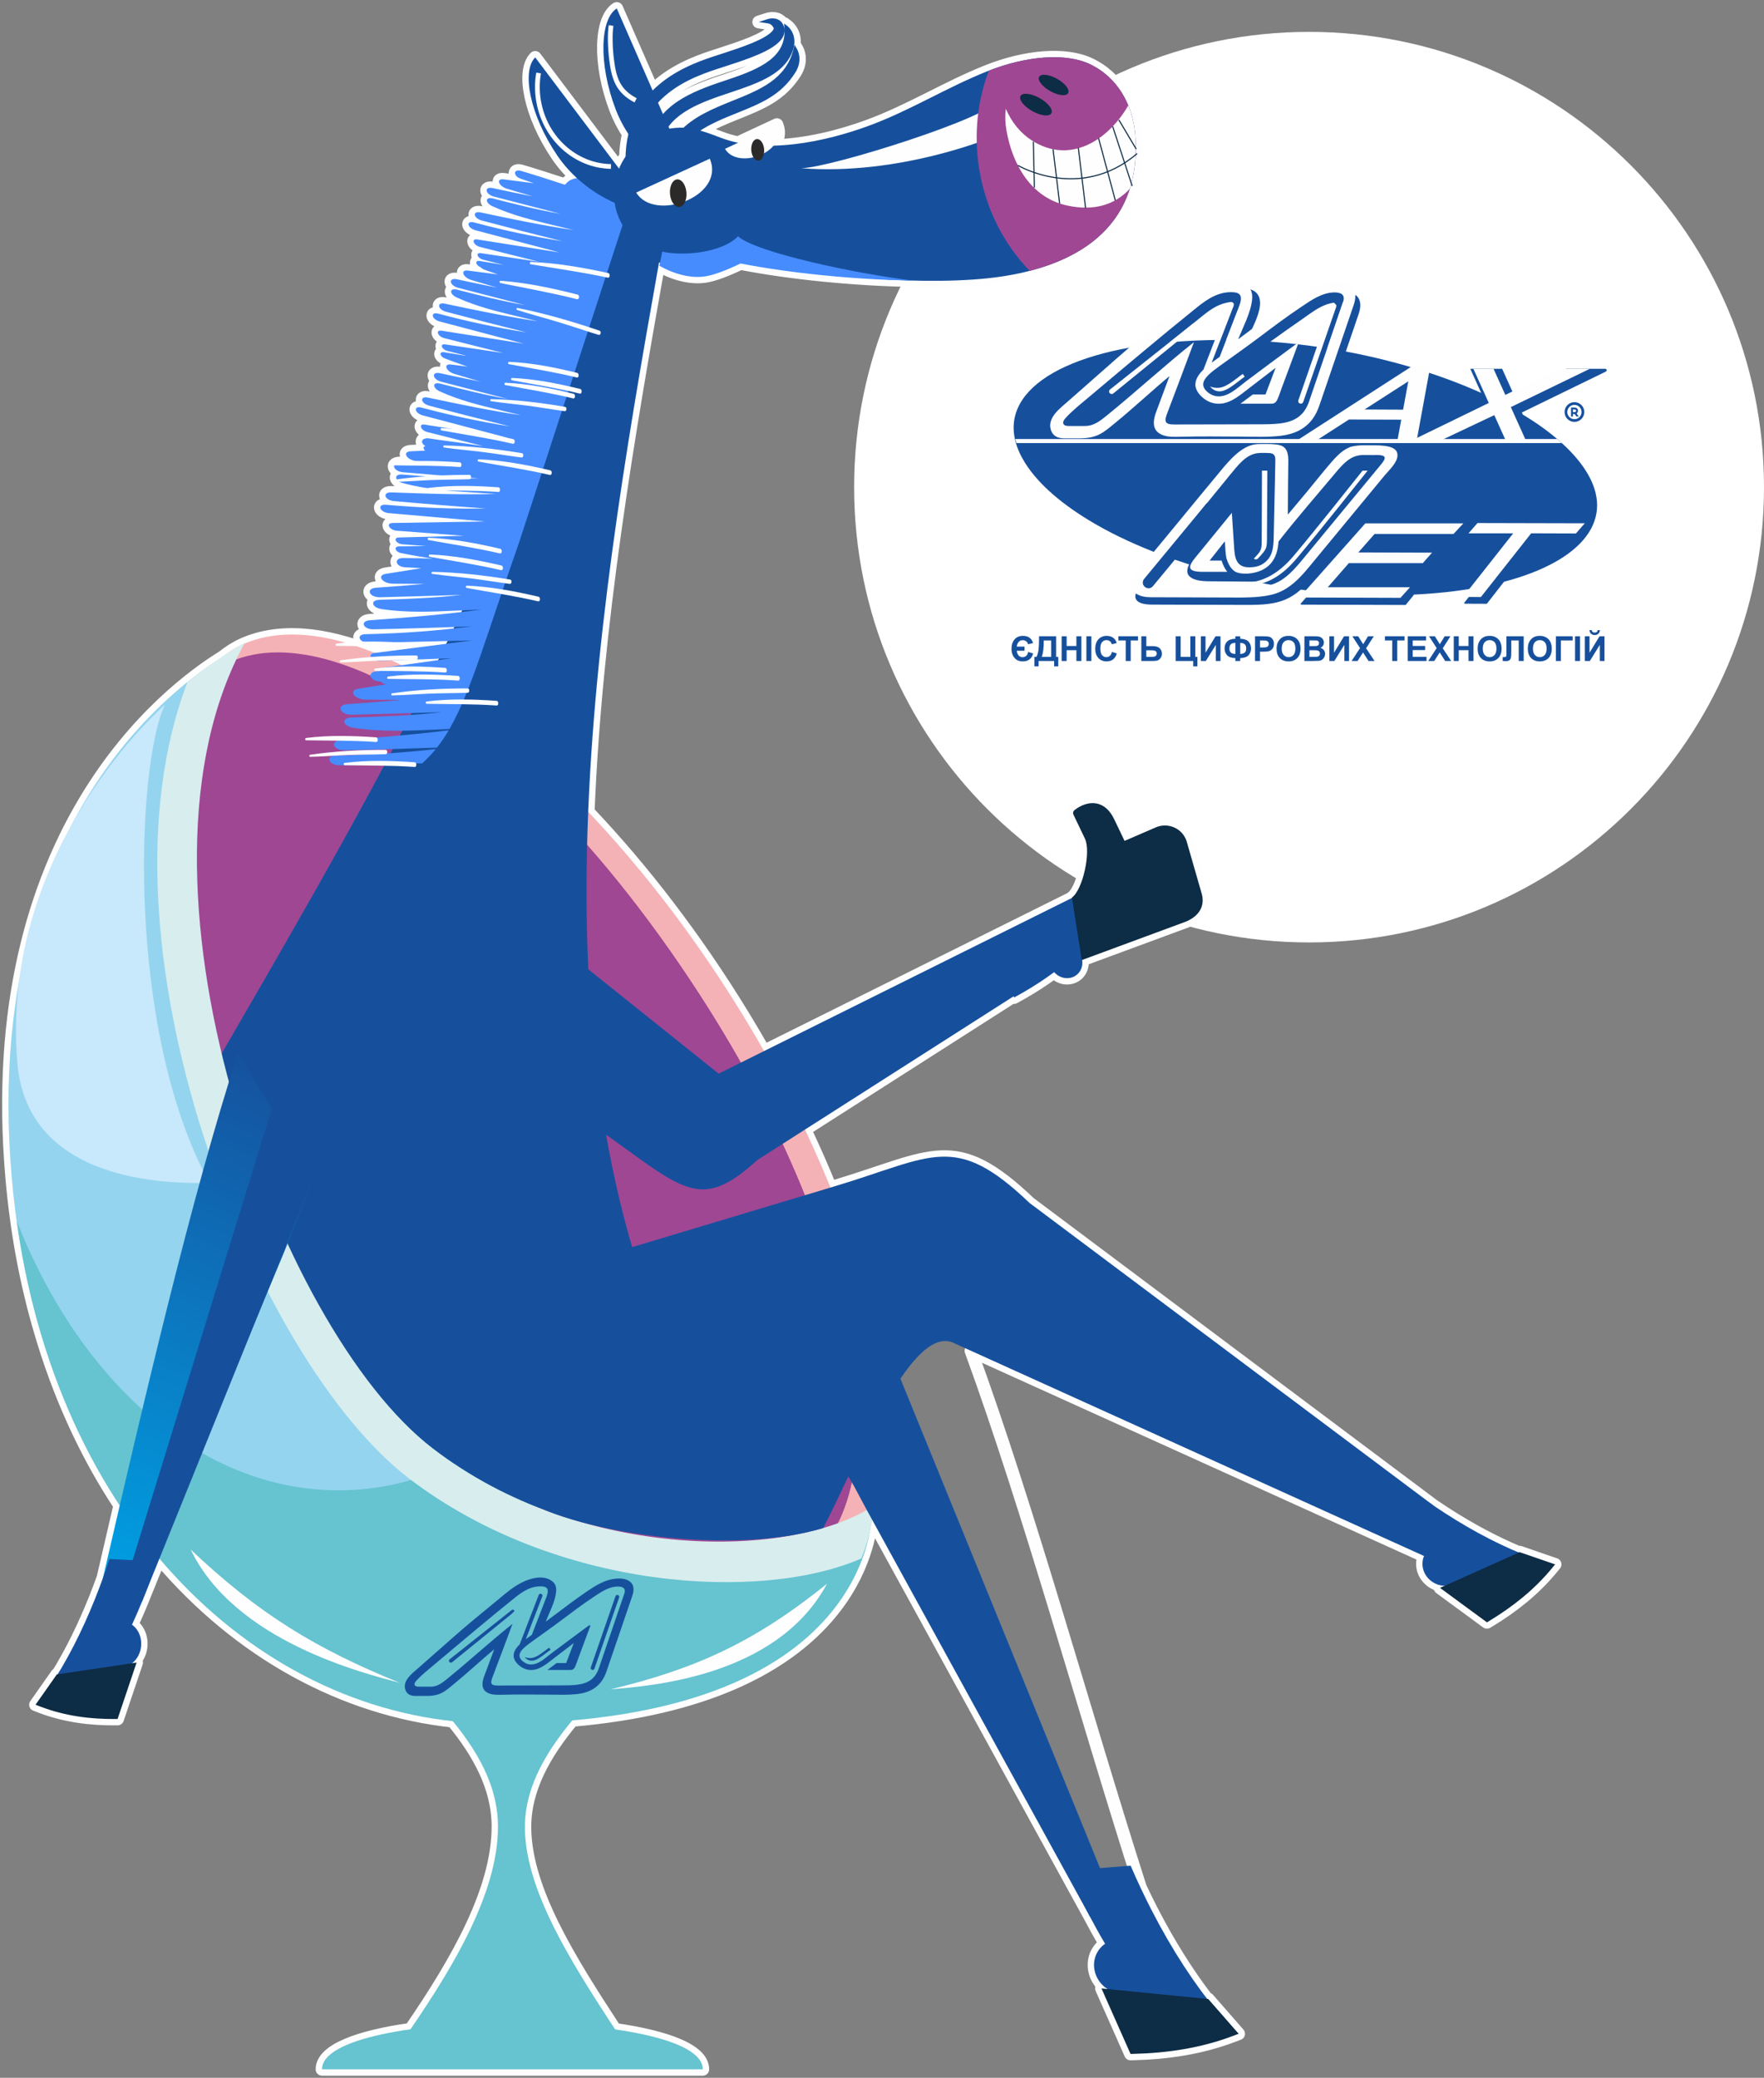 <svg width="208" height="245" viewBox="0 0 208 245" fill="none" xmlns="http://www.w3.org/2000/svg">
<rect x="0" y="0" width="208" height="245" fill="#808080" stroke="none"/>
<path d="M154.357 111.126C183.983 111.126 208 87.091 208 57.443C208 27.794 183.983 3.759 154.357 3.759C124.731 3.759 100.714 27.794 100.714 57.443C100.714 87.091 124.731 111.126 154.357 111.126Z" fill="white"/>
<path fill-rule="evenodd" clip-rule="evenodd" d="M120.804 76.243V76.732H119.89C119.924 76.993 120.001 77.184 120.124 77.307C120.246 77.43 120.394 77.491 120.568 77.491C120.747 77.491 120.894 77.437 121.01 77.33C121.127 77.224 121.199 77.071 121.225 76.871L121.815 77.053C121.747 77.344 121.611 77.572 121.405 77.739C121.2 77.906 120.933 77.989 120.606 77.989C120.269 77.989 120.004 77.91 119.81 77.751C119.616 77.592 119.477 77.409 119.394 77.2C119.31 76.993 119.269 76.759 119.269 76.499C119.269 76.043 119.389 75.675 119.628 75.396C119.868 75.117 120.197 74.977 120.617 74.977C120.942 74.977 121.205 75.054 121.409 75.208C121.611 75.361 121.744 75.569 121.807 75.832L121.225 75.965C121.182 75.812 121.104 75.694 120.99 75.611C120.877 75.527 120.747 75.486 120.601 75.486C120.392 75.486 120.227 75.557 120.106 75.701C119.985 75.845 119.913 76.026 119.89 76.243H120.804ZM122.517 75.026H124.529V77.451H124.785V78.575H124.297V77.94H122.464V78.575H121.975V77.451H122.222C122.342 77.202 122.422 76.913 122.46 76.583C122.499 76.254 122.517 75.838 122.517 75.334V75.026ZM123.077 75.516C123.077 76.4 122.998 77.046 122.837 77.451H123.944V75.516H123.077ZM125.182 77.94V75.026H125.77V76.173H126.922V75.026H127.509V77.94H126.922V76.666H125.77V77.94H125.182ZM128.099 77.94V75.026H128.687V77.94H128.099ZM131.11 76.869L131.679 77.049C131.592 77.367 131.447 77.603 131.243 77.758C131.041 77.912 130.782 77.989 130.47 77.989C130.084 77.989 129.766 77.857 129.517 77.593C129.268 77.329 129.143 76.967 129.143 76.509C129.143 76.024 129.269 75.648 129.519 75.379C129.769 75.111 130.098 74.977 130.506 74.977C130.862 74.977 131.151 75.082 131.374 75.293C131.506 75.417 131.605 75.596 131.672 75.829L131.09 75.969C131.056 75.817 130.984 75.698 130.874 75.611C130.765 75.523 130.632 75.48 130.476 75.48C130.26 75.48 130.085 75.557 129.951 75.712C129.816 75.867 129.749 76.118 129.749 76.465C129.749 76.833 129.815 77.096 129.948 77.252C130.08 77.409 130.252 77.487 130.464 77.487C130.62 77.487 130.755 77.437 130.867 77.337C130.98 77.238 131.06 77.082 131.11 76.869ZM132.738 77.94V75.519H131.874V75.026H134.188V75.519H133.326V77.94H132.738ZM134.579 75.026H135.166V76.191H135.953C136.323 76.191 136.592 76.278 136.758 76.451C136.924 76.625 137.007 76.833 137.007 77.076C137.007 77.274 136.957 77.443 136.856 77.582C136.756 77.721 136.641 77.816 136.512 77.865C136.383 77.915 136.197 77.94 135.953 77.94H134.579V75.026ZM135.166 77.451H135.738C135.923 77.451 136.052 77.442 136.123 77.424C136.195 77.406 136.259 77.365 136.315 77.302C136.371 77.238 136.4 77.16 136.4 77.067C136.4 76.934 136.352 76.835 136.256 76.773C136.16 76.711 135.996 76.68 135.764 76.68H135.166V77.451ZM138.63 75.026H139.217V77.451H140.357V75.026H140.945V77.451H141.188V78.575H140.699V77.94H138.63V75.026ZM141.598 75.026H142.149V76.966L143.328 75.026H143.914V77.94H143.364V76.038L142.186 77.94H141.598V75.026ZM146.241 77.6V77.94H145.666V77.6C145.201 77.583 144.873 77.468 144.682 77.255C144.49 77.042 144.395 76.776 144.395 76.457C144.395 76.121 144.495 75.851 144.694 75.648C144.894 75.444 145.218 75.334 145.666 75.317V75.029H146.241V75.317C146.703 75.334 147.031 75.448 147.223 75.659C147.416 75.869 147.512 76.136 147.512 76.459C147.512 76.78 147.416 77.046 147.225 77.257C147.032 77.468 146.705 77.583 146.241 77.6ZM146.241 77.109C146.395 77.109 146.527 77.083 146.638 77.032C146.748 76.98 146.827 76.91 146.873 76.823C146.919 76.736 146.943 76.608 146.943 76.439C146.943 76.018 146.709 75.807 146.241 75.807V77.109ZM145.666 77.109V75.807C145.418 75.807 145.239 75.863 145.13 75.974C145.02 76.084 144.965 76.251 144.965 76.475C144.965 76.898 145.198 77.109 145.666 77.109ZM147.985 77.94V75.026H148.928C149.285 75.026 149.518 75.041 149.627 75.07C149.794 75.114 149.934 75.209 150.046 75.356C150.159 75.502 150.215 75.691 150.215 75.922C150.215 76.101 150.182 76.252 150.117 76.373C150.052 76.496 149.97 76.591 149.87 76.661C149.77 76.73 149.669 76.776 149.566 76.799C149.425 76.827 149.222 76.841 148.956 76.841H148.573V77.94H147.985ZM148.573 75.519V76.346H148.894C149.126 76.346 149.281 76.331 149.359 76.3C149.437 76.27 149.498 76.222 149.543 76.157C149.587 76.092 149.609 76.017 149.609 75.93C149.609 75.825 149.578 75.737 149.515 75.668C149.454 75.6 149.374 75.556 149.28 75.539C149.209 75.526 149.068 75.519 148.857 75.519H148.573ZM150.525 76.501C150.525 76.204 150.569 75.955 150.657 75.754C150.724 75.606 150.814 75.472 150.929 75.354C151.043 75.237 151.169 75.149 151.305 75.092C151.487 75.015 151.695 74.977 151.932 74.977C152.361 74.977 152.705 75.11 152.962 75.376C153.219 75.642 153.348 76.013 153.348 76.487C153.348 76.958 153.22 77.325 152.965 77.591C152.709 77.856 152.367 77.989 151.941 77.989C151.507 77.989 151.163 77.857 150.908 77.593C150.652 77.329 150.525 76.964 150.525 76.501ZM151.13 76.481C151.13 76.811 151.207 77.061 151.358 77.231C151.511 77.402 151.704 77.487 151.939 77.487C152.172 77.487 152.365 77.403 152.515 77.233C152.665 77.064 152.74 76.811 152.74 76.473C152.74 76.14 152.667 75.891 152.522 75.726C152.375 75.562 152.181 75.48 151.939 75.48C151.696 75.48 151.501 75.563 151.352 75.729C151.205 75.895 151.13 76.145 151.13 76.481ZM153.808 75.026H154.972C155.203 75.026 155.375 75.036 155.488 75.055C155.601 75.075 155.702 75.115 155.792 75.176C155.881 75.237 155.955 75.317 156.015 75.419C156.074 75.52 156.104 75.634 156.104 75.76C156.104 75.896 156.068 76.022 155.994 76.135C155.92 76.249 155.821 76.335 155.695 76.392C155.872 76.444 156.009 76.531 156.104 76.656C156.2 76.781 156.247 76.927 156.247 77.095C156.247 77.228 156.217 77.356 156.155 77.482C156.093 77.607 156.009 77.707 155.903 77.782C155.796 77.856 155.665 77.903 155.508 77.92C155.411 77.93 155.174 77.937 154.8 77.94H153.808V75.026ZM154.397 75.511V76.185H154.782C155.011 76.185 155.153 76.182 155.209 76.175C155.309 76.163 155.388 76.129 155.446 76.071C155.504 76.013 155.532 75.937 155.532 75.843C155.532 75.753 155.508 75.68 155.458 75.623C155.408 75.567 155.334 75.533 155.237 75.522C155.178 75.515 155.011 75.511 154.734 75.511H154.397ZM154.397 76.67V77.449H154.941C155.152 77.449 155.287 77.443 155.344 77.431C155.431 77.415 155.502 77.376 155.557 77.315C155.612 77.253 155.64 77.171 155.64 77.067C155.64 76.98 155.618 76.906 155.576 76.845C155.534 76.784 155.472 76.739 155.393 76.711C155.312 76.684 155.138 76.67 154.871 76.67H154.397ZM156.752 75.026H157.302V76.966L158.481 75.026H159.067V77.94H158.517V76.038L157.339 77.94H156.752V75.026ZM159.371 77.94L160.366 76.42L159.465 75.026H160.151L160.735 75.962L161.307 75.026H161.988L161.082 76.441L162.077 77.94H161.368L160.723 76.932L160.076 77.94H159.371ZM164.164 77.94V75.519H163.301V75.026H165.614V75.519H164.753V77.94H164.164ZM165.994 77.94V75.026H168.152V75.519H166.581V76.165H168.042V76.656H166.581V77.449H168.207V77.94H165.994ZM168.41 77.94L169.405 76.42L168.503 75.026H169.19L169.774 75.962L170.346 75.026H171.027L170.121 76.441L171.116 77.94H170.407L169.762 76.932L169.115 77.94H168.41ZM171.42 77.94V75.026H172.008V76.173H173.16V75.026H173.747V77.94H173.16V76.666H172.008V77.94H171.42ZM174.236 76.501C174.236 76.204 174.28 75.955 174.369 75.754C174.435 75.606 174.525 75.472 174.64 75.354C174.755 75.237 174.88 75.149 175.016 75.092C175.198 75.015 175.407 74.977 175.644 74.977C176.073 74.977 176.416 75.11 176.673 75.376C176.931 75.642 177.06 76.013 177.06 76.487C177.06 76.958 176.932 77.325 176.676 77.591C176.421 77.856 176.079 77.989 175.652 77.989C175.219 77.989 174.874 77.857 174.619 77.593C174.364 77.329 174.236 76.964 174.236 76.501ZM174.841 76.481C174.841 76.811 174.918 77.061 175.07 77.231C175.222 77.402 175.415 77.487 175.65 77.487C175.884 77.487 176.076 77.403 176.227 77.233C176.376 77.064 176.452 76.811 176.452 76.473C176.452 76.14 176.378 75.891 176.233 75.726C176.086 75.562 175.892 75.48 175.65 75.48C175.407 75.48 175.212 75.563 175.064 75.729C174.916 75.895 174.841 76.145 174.841 76.481ZM177.626 75.026H179.665V77.94H179.077V75.519H178.202V76.763C178.202 77.12 178.19 77.369 178.166 77.51C178.142 77.651 178.084 77.76 177.992 77.839C177.9 77.918 177.757 77.957 177.56 77.957C177.492 77.957 177.366 77.951 177.185 77.938V77.483L177.316 77.485C177.439 77.485 177.522 77.468 177.564 77.435C177.607 77.402 177.628 77.32 177.628 77.19L177.626 76.689V75.026ZM180.152 76.501C180.152 76.204 180.196 75.955 180.285 75.754C180.351 75.606 180.441 75.472 180.556 75.354C180.67 75.237 180.796 75.149 180.932 75.092C181.113 75.015 181.322 74.977 181.559 74.977C181.989 74.977 182.331 75.11 182.589 75.376C182.847 75.642 182.975 76.013 182.975 76.487C182.975 76.958 182.847 77.325 182.592 77.591C182.336 77.856 181.995 77.989 181.568 77.989C181.135 77.989 180.79 77.857 180.535 77.593C180.279 77.329 180.152 76.964 180.152 76.501ZM180.757 76.481C180.757 76.811 180.833 77.061 180.985 77.231C181.138 77.402 181.331 77.487 181.565 77.487C181.799 77.487 181.992 77.403 182.142 77.233C182.292 77.064 182.367 76.811 182.367 76.473C182.367 76.14 182.294 75.891 182.148 75.726C182.002 75.562 181.807 75.48 181.565 75.48C181.323 75.48 181.128 75.563 180.979 75.729C180.831 75.895 180.757 76.145 180.757 76.481ZM183.463 75.026H185.436V75.516H184.052V77.94H183.463V75.026ZM185.721 77.94V75.026H186.309V77.94H185.721ZM186.877 75.026H187.427V76.966L188.606 75.026H189.192V77.94H188.642V76.038L187.464 77.94H186.877V75.026ZM188.386 74.302H188.658C188.642 74.481 188.579 74.623 188.469 74.725C188.357 74.829 188.214 74.879 188.038 74.879C187.862 74.879 187.719 74.829 187.609 74.725C187.498 74.623 187.435 74.481 187.419 74.302H187.691C187.7 74.396 187.733 74.466 187.79 74.515C187.847 74.563 187.93 74.588 188.038 74.588C188.147 74.588 188.229 74.563 188.286 74.515C188.343 74.466 188.377 74.396 188.386 74.302Z" fill="#16509D"/>
<path fill-rule="evenodd" clip-rule="evenodd" d="M135.669 69.504C135.301 69.97 135.37 70.142 136.325 70.146L144.591 70.171C146.632 70.177 149.196 70.433 151.063 69.655C151.518 69.466 151.945 69.207 152.378 68.859L154.136 68.791C153.246 69.727 152.436 70.33 151.504 70.718C150.278 71.228 148.896 71.338 146.88 71.326L135.849 71.291C133.835 71.285 133.556 70.491 134.14 69.564L135.669 69.504Z" fill="#16509D"/>
<path fill-rule="evenodd" clip-rule="evenodd" d="M145.565 40.098L146.73 37.096C146.772 36.963 147.093 35.989 146.871 35.792C146.752 35.686 146.552 35.624 146.313 35.593C146.31 35.619 146.303 35.645 146.294 35.671C145.796 36.95 145.3 38.233 144.805 39.511L144.582 40.087C144.91 40.089 145.237 40.092 145.565 40.098ZM140.217 66.554C139.499 67.939 140.593 68.529 142.499 68.541C144.956 68.558 145.733 68.574 147.984 68.586C148.84 68.764 149.708 68.932 150.584 69.086C151.945 69.326 153.309 69.527 154.681 69.688L153.38 71.165C153.368 71.179 153.361 71.197 153.361 71.216C153.361 71.259 153.396 71.294 153.439 71.294L165.701 71.334C165.726 71.336 165.751 71.326 165.768 71.305L166.677 70.194C166.695 70.172 166.7 70.14 166.688 70.114C169.334 69.989 171.787 69.719 174.021 69.322L172.669 71.061C172.66 71.074 172.654 71.09 172.654 71.107C172.653 71.15 172.688 71.185 172.731 71.185L175.275 71.196C175.301 71.198 175.326 71.187 175.343 71.165L177.34 68.599C186.538 66.178 190.712 61.238 186.931 55.415C185.427 53.1 182.869 50.881 179.563 48.886L179.451 48.638L189.325 43.828C189.507 43.738 189.475 43.485 189.272 43.485H185.896H184.665L178.482 46.492L177.122 43.485C175.987 43.485 174.504 43.485 173.368 43.485L174.648 46.328C170.014 44.24 164.528 42.544 158.693 41.45L160.188 37.071C160.491 36.183 160.476 35.522 160.1 35.032C159.413 34.136 157.027 34.208 156.045 34.562C152.933 35.686 150.388 38.212 147.787 40.169C147.521 40.157 147.255 40.146 146.988 40.136C147.528 38.979 148.219 37.687 148.474 36.577C148.637 35.866 148.685 35.008 148.08 34.47C147.187 33.677 145.039 33.869 143.461 34.499C140.87 35.534 137.531 39.006 135.521 40.624C122.844 42.298 116.59 47.715 120.856 54.562C122.449 57.12 125.347 59.589 129.132 61.781C131.646 63.236 134.292 64.42 137.006 65.442C138.043 65.831 139.114 66.203 140.217 66.554ZM155.848 40.969C156.047 40.387 156.237 39.827 156.428 39.265C156.802 38.165 157.177 37.062 157.553 35.961L157.29 35.69C155.88 35.896 154.943 36.656 153.642 37.564C152.342 38.471 151.058 39.368 149.789 40.29C151.826 40.439 153.852 40.668 155.848 40.969ZM158.35 35.641C157.913 36.918 157.478 38.198 157.044 39.474L156.501 41.07C156.8 41.118 157.099 41.167 157.396 41.218L158.955 36.653C159.109 36.203 159.148 35.93 159.065 35.822C158.974 35.703 158.677 35.657 158.35 35.641ZM145.134 35.611C143.778 35.764 142.834 36.407 141.781 37.256L141.673 37.343L137.926 40.359C139.906 40.182 141.896 40.096 143.885 40.087L144.198 39.277C144.615 38.2 145.033 37.12 145.452 36.041L145.134 35.611Z" fill="#16509D"/>
<path fill-rule="evenodd" clip-rule="evenodd" d="M183.606 51.766H119.717C119.755 51.925 119.797 52.084 119.847 52.245H184.15C183.974 52.085 183.792 51.925 183.606 51.766Z" fill="#FEFEFE"/>
<path fill-rule="evenodd" clip-rule="evenodd" d="M173.732 43.489H176.11L177.499 46.566L183.821 43.489H187.459L178.147 48.003L179.907 51.902H177.528L176.196 48.949L176.184 48.955L169.957 51.902H166.536L175.549 47.515L173.732 43.489Z" fill="#FEFEFE"/>
<path fill-rule="evenodd" clip-rule="evenodd" d="M153.227 70.453L160.99 61.714L161.416 61.715H172.546L172.52 61.744H172.521L172.447 61.823L171.394 62.958H162.082L160.169 65.137L167.718 65.163H168.859L168.856 65.167H168.859L168.557 65.506L167.761 66.406H159.04L156.567 69.243H166.259L165.135 70.493L153.227 70.453Z" fill="#FEFEFE"/>
<path fill-rule="evenodd" clip-rule="evenodd" d="M172.512 70.388L178.429 62.886H173.158L174.216 61.674L186.865 61.704L185.822 62.904L180.544 62.886L174.617 70.399L172.512 70.388Z" fill="#FEFEFE"/>
<path d="M149.644 53.419C149.183 53.402 148.738 53.387 148.353 53.425C146.887 53.568 145.936 54.926 145.072 55.951C141.972 59.73 138.788 63.709 135.635 67.442C134.063 69.18 134.77 69.277 136.628 69.283L143.509 69.303C145.55 69.309 148.475 69.565 150.343 68.787C151.386 68.353 152.285 67.553 153.446 66.147L162.33 55.385C163.298 54.211 164.005 53.569 161.97 53.657L160.56 53.652C159.568 53.744 158.903 54.119 157.823 55.343L157.768 55.406L157.768 55.406C155.5 58.116 152.927 61.06 150.756 63.849C150.627 65.968 149.626 67.272 147.557 67.591C146.937 67.686 146.353 67.657 145.886 67.509C145.82 67.488 145.758 67.464 145.699 67.438C145.139 67.12 144.816 66.492 144.632 65.868C144.619 65.827 144.608 65.785 144.597 65.744C144.478 65.097 144.477 64.393 144.422 63.83L142.63 66.101H144.044C144.189 66.573 144.402 67.044 144.715 67.426L141.798 67.427C139.334 67.428 140.49 66.309 141.547 65.013L145.25 60.47L145.505 64.323C145.585 65.539 145.617 66.928 147.346 66.894C148.233 66.877 148.78 66.663 149.312 66.171C150.188 65.359 150.177 64.109 150.196 62.975C150.243 60.081 150.337 57.185 150.379 54.291C150.386 53.771 150.279 53.445 149.644 53.419ZM134.04 67.481C137.341 63.54 140.583 59.542 143.872 55.592C144.866 54.38 146.317 52.64 147.981 52.394C148.222 52.358 148.452 52.36 148.696 52.356C149.442 52.345 150.441 52.336 150.985 52.515C151.398 52.652 151.63 52.913 151.76 53.253C151.884 53.58 151.914 53.997 151.911 54.341C151.909 54.486 151.908 54.575 151.906 54.677C151.871 56.675 151.867 58.679 151.853 60.679L154.089 58.01C154.82 57.136 155.552 56.194 156.318 55.285C157.367 54.039 158.1 53.169 159.122 52.742C159.521 52.576 160.285 52.504 160.717 52.504L161.97 52.504C164.032 52.504 164.782 52.88 164.782 53.69L164.779 53.69C164.78 54.556 163.779 55.439 163.217 56.119L154.332 66.882C153.048 68.437 152.023 69.334 150.784 69.85C149.558 70.361 147.815 70.471 145.799 70.458L135.671 70.423C133.157 70.412 132.988 68.769 134.04 67.481Z" fill="#FEFEFE"/>
<path d="M146.15 36.031C146.379 35.315 146.553 34.549 145.495 34.465C143.741 34.325 142.39 35.235 141.095 36.278C136.835 39.707 132.573 43.309 128.39 46.829C127.446 47.624 126.45 48.402 125.63 49.308C125.144 49.845 125.352 50.232 125.976 50.232H127.669C128.015 50.232 128.304 50.234 128.639 50.136C129.075 50.009 129.436 49.807 129.842 49.512C130.114 49.314 130.381 49.097 130.647 48.881C134.043 46.118 137.353 43.073 140.781 40.346L139.238 44.477L137.58 48.867C137.207 49.868 137.552 50.054 138.473 50.052L148.43 50.031C149.324 50.031 150.177 50.02 150.92 49.931C152.692 49.72 153.797 48.983 154.36 47.332L158.371 35.587C158.676 34.691 158.029 34.467 157.317 34.48C155.842 34.508 154.606 35.407 153.424 36.194C151.756 37.305 150.142 38.519 148.539 39.727C146.983 40.899 145.382 42.019 143.805 43.161C143.367 43.479 142.856 43.849 142.467 44.239C142.143 44.565 141.9 44.916 141.875 45.277C141.838 45.801 142.341 46.255 142.757 46.489C142.933 46.588 143.107 46.654 143.278 46.692C144.666 47.001 145.915 45.726 146.912 44.973C148.866 43.495 150.875 42.029 152.826 40.577L153.046 40.602L151.118 45.787C150.96 46.21 150.821 46.658 150.638 47.071C150.508 47.364 150.319 47.603 149.923 47.603C148.704 47.603 147.486 47.603 146.268 47.603C146.752 47.241 147.237 46.878 147.722 46.516C148.221 46.516 148.72 46.516 149.219 46.516L150.412 43.371L147.2 45.839C146.014 46.75 144.725 47.901 143.091 47.538C142.835 47.481 142.581 47.387 142.333 47.247C141.759 46.924 141.135 46.316 140.989 45.662C140.824 44.928 141.242 44.241 141.852 43.628C141.87 43.61 141.888 43.592 141.906 43.574L144.901 35.802C144.961 35.646 145.136 35.573 145.292 35.633C145.449 35.694 145.527 35.864 145.467 36.021L142.869 42.77C143.185 42.535 143.505 42.307 143.821 42.073L146.15 36.031ZM146.004 40.001C146.624 39.542 147.191 39.115 147.759 38.687C149.216 37.59 150.677 36.484 152.187 35.453C153.775 34.369 155.324 33.316 157.301 33.224C158.202 33.181 159.054 33.365 159.515 33.967C159.891 34.457 159.906 35.118 159.603 36.005L155.593 47.75C155.377 48.382 155.12 48.926 154.76 49.414C153.851 50.641 152.52 51.207 151.038 51.383C149.472 51.57 147.817 51.493 146.239 51.482C143.889 51.467 141.534 51.442 139.192 51.5C138.465 51.519 137.726 51.537 137.134 51.317C136.19 50.965 135.717 50.214 136.328 48.571L137.901 44.343C135.759 46.135 133.632 48.129 131.467 49.89C130.137 50.972 129.433 51.69 127.257 51.69H125.498C124.793 51.69 124.153 51.466 123.904 50.662C123.466 49.244 125.051 48.098 125.925 47.328L131.504 42.412C133.629 40.539 135.812 38.741 138.026 36.937C139.096 36.064 140.166 35.098 141.339 34.355C143.06 33.265 145.618 32.391 147.152 33.754C147.611 34.161 147.698 34.752 147.636 35.339C147.47 36.92 146.555 38.582 146.004 40.001Z" fill="#FEFEFE"/>
<path fill-rule="evenodd" clip-rule="evenodd" d="M167.062 51.861H164.793L165.228 49.486L159.06 49.465L155.275 51.902H152.986L166.368 43.264H168.637L167.062 51.861ZM165.445 48.306L166.057 44.963L160.895 48.285L165.445 48.306Z" fill="#FEFEFE"/>
<path fill-rule="evenodd" clip-rule="evenodd" d="M135.934 69.132C135.889 69.184 135.837 69.229 135.781 69.264C135.322 69.552 134.728 69.194 134.752 68.663C134.759 68.522 134.809 68.382 134.906 68.265L134.906 68.264C137.346 65.32 139.804 62.343 142.273 59.354H144.018C141.312 62.632 138.616 65.897 135.942 69.123L135.942 69.122L135.935 69.131L135.934 69.132Z" fill="#16509D"/>
<path fill-rule="evenodd" clip-rule="evenodd" d="M185.647 47.419C185.006 47.419 184.484 47.942 184.484 48.583C184.484 49.225 185.006 49.747 185.647 49.747C186.288 49.747 186.809 49.225 186.809 48.583C186.809 47.942 186.288 47.419 185.647 47.419ZM185.647 49.427C185.182 49.427 184.804 49.048 184.804 48.583C184.804 48.118 185.182 47.74 185.647 47.74C186.112 47.74 186.489 48.118 186.489 48.583C186.489 49.048 186.112 49.427 185.647 49.427ZM186.069 48.432C186.069 48.197 185.905 48.051 185.639 48.051H185.247V49.115H185.472V48.819H185.639C185.649 48.819 185.66 48.819 185.67 48.818L185.887 49.115H186.167L185.902 48.753C186.01 48.686 186.069 48.572 186.069 48.432ZM185.639 48.593H185.472V48.276H185.639C185.844 48.276 185.844 48.394 185.844 48.432C185.844 48.472 185.844 48.593 185.639 48.593Z" fill="#16509D"/>
<path d="M148.325 65.859C148.245 65.946 148.115 65.976 147.997 65.946C147.932 65.929 147.895 65.902 147.843 65.867C148.741 64.929 148.773 64.834 148.775 63.599C148.775 63.481 148.775 63.353 148.776 63.235L148.803 55.495H149.44L149.396 62.886C149.396 63.031 149.395 63.144 149.395 63.248C149.393 64.684 149.393 64.709 148.325 65.859Z" fill="#FEFEFE"/>
<path d="M153.667 47.399C153.612 47.557 153.439 47.64 153.281 47.585C153.192 47.554 153.127 47.486 153.097 47.404C153.073 47.34 153.071 47.268 153.095 47.199L156.978 36C157.033 35.842 157.206 35.758 157.364 35.813C157.522 35.869 157.605 36.041 157.55 36.2L153.667 47.399Z" fill="#FEFEFE"/>
<path d="M145.799 44.643C146.043 44.455 146.29 44.264 146.537 44.091L146.765 44.416C146.517 44.591 146.278 44.776 146.042 44.957C144.833 45.89 143.719 46.749 142.678 45.581C143.752 45.932 144.416 45.71 145.799 44.643Z" fill="#FEFEFE"/>
<path d="M146.917 68.706C149.264 68.631 151.119 67.236 152.561 65.518C155.166 62.416 159.453 57.02 160.662 55.495H161.261C160.526 56.423 155.742 62.46 152.92 65.821C151.292 67.76 149.472 69.029 146.844 69.113L146.917 68.706Z" fill="#FEFEFE"/>
<path d="M131.277 46.389C131.151 46.498 130.959 46.484 130.85 46.357C130.788 46.286 130.766 46.194 130.781 46.108C130.792 46.041 130.826 45.977 130.881 45.929L140.63 38.194C140.757 38.084 140.949 38.099 141.058 38.225C141.167 38.352 140.627 38.786 140.5 38.895L131.277 46.389Z" fill="#FEFEFE"/>
<path fill-rule="evenodd" clip-rule="evenodd" d="M78.927 15.172C79.528 15.072 80.074 15.039 80.595 15.06C82.209 13.562 84.324 12.71 86.377 11.883L86.391 11.877C89.622 10.577 92.67 9.349 93.554 5.828L93.69 5.286L93.974 5.773C93.976 5.776 94.748 7.021 93.785 8.548C92.091 11.235 89.743 12.18 86.912 13.321L86.867 13.338C85.383 13.936 83.865 14.548 82.582 15.399C83.328 15.611 84.107 15.908 85.015 16.253C85.658 16.498 86.331 16.689 87.025 16.832L91.613 14.693L91.643 14.773C91.997 15.69 91.762 16.519 91.213 17.175C95.086 17.087 99.147 16.038 102.351 14.865C107.286 13.059 111.535 10.358 116.351 8.428C120.939 6.588 125.614 6.201 128.483 7.551C131.789 9.107 133.629 12.39 133.873 16.117C134.595 27.145 126.509 31.387 117.942 32.629C115.031 33.051 111.451 33.181 107.647 33.085L107.649 33.085C100.713 32.978 93.038 32.19 87.322 31.07C85.682 31.859 84.228 32.407 83.248 32.574C81.512 32.87 79.532 32.339 77.751 31.344L77.822 30.995L77.715 30.929C74.083 51.274 70.252 73.673 69.358 95.728C75.776 102.483 82.036 110.606 87.596 119.698C88.462 121.113 89.294 122.526 90.094 123.935L126.403 105.875L126.397 105.837C127.697 104.869 128.66 100.417 127.929 98.889L126.569 96.046C126.486 95.873 126.532 95.666 126.682 95.537C126.733 95.491 127.948 94.472 129.315 94.745C130.179 94.917 130.874 95.545 131.385 96.613L132.6 99.154L136.299 97.553C136.847 97.315 137.48 97.271 138.082 97.435C138.965 97.675 139.672 98.363 139.926 99.223L141.652 105.22C142.141 106.705 141.494 107.955 139.879 108.654L127.603 113.19L127.622 113.37C127.643 113.641 127.607 113.908 127.52 114.154C127.159 115.167 126.043 115.589 125.073 115.189C124.781 115.068 124.513 114.879 124.298 114.632C123.984 114.864 123.664 115.093 123.336 115.32C122.17 116.126 120.911 116.898 119.571 117.623L119.532 117.469L94.918 133.193C96.013 135.5 97.016 137.782 97.925 140.029L98.546 139.842C110.028 136.394 112.576 133.42 121.399 141.846L168.99 177.495C169.44 177.802 169.89 178.101 170.339 178.392C173.316 180.319 176.267 181.888 179.087 183.065L179.187 183.02L179.358 183.08L183.368 184.463L182.961 184.956C181.925 186.211 180.771 187.341 179.531 188.364C178.293 189.386 176.967 190.305 175.586 191.141L175.331 191.295L169.797 187.232L170.329 186.993C169.711 186.969 169.092 186.737 168.597 186.296C168.582 186.276 168.544 186.244 168.523 186.225C168.029 185.751 167.762 185.139 167.729 184.525C167.71 184.167 167.77 183.807 167.911 183.472L114.489 159.275C121.339 178.004 127.898 202.054 134.468 222.547C134.919 223.507 135.382 224.446 135.855 225.364C137.855 229.24 140.047 232.719 142.339 235.7L142.473 235.713L142.619 235.881L146.054 239.809L145.318 240.086C143.446 240.792 141.525 241.292 139.576 241.626C137.632 241.96 135.655 242.13 133.671 242.178L133.305 242.187L129.88 234.466L130.593 234.537C129.949 234.133 129.429 233.507 129.17 232.734C129.167 232.703 129.145 232.646 129.135 232.613C128.896 231.805 128.985 230.989 129.325 230.313C129.55 229.868 129.883 229.483 130.303 229.199C129.959 228.617 129.619 228.025 129.285 227.42C129.028 226.955 128.773 226.483 128.522 226.004L102.783 179.105C102.428 183.098 99.059 200.123 67.485 202.854C64.324 206.658 61.801 210.907 61.894 215.695C62.036 222.959 67.239 231.209 72.531 239.296C78.521 240.156 82.87 241.724 82.87 244H37.971C37.971 241.709 42.365 240.135 48.403 239.279C53.989 231.14 58.752 222.748 58.718 215.299C58.696 210.653 56.37 206.604 53.392 202.949C40.514 201.557 28.233 194.904 18.8 183.774L16.763 188.81C16.595 189.223 16.424 189.63 16.251 190.032C16.026 190.555 15.796 191.068 15.562 191.572C15.89 191.801 16.157 192.12 16.345 192.492C16.629 193.057 16.731 193.748 16.587 194.442C16.58 194.47 16.567 194.519 16.565 194.546C16.404 195.209 16.041 195.756 15.573 196.117L16.106 196.037L13.866 202.691L13.59 202.693C12.098 202.706 10.607 202.614 9.132 202.383C7.654 202.151 6.189 201.778 4.753 201.229L4.189 201.012L6.6 197.582L6.703 197.435L6.803 197.421C8.396 194.825 9.892 191.81 11.228 188.461C11.545 187.669 11.852 186.857 12.149 186.028C12.794 183.233 13.451 180.389 14.119 177.518C10.414 171.905 7.345 165.441 5.11 158.193L5.082 158.103C4.967 157.726 4.852 157.348 4.741 156.967C3.102 151.417 1.953 145.383 1.387 138.881C-2.167 98.108 19.785 81.448 26.242 77.466C27.032 76.838 27.834 76.331 28.646 75.97C32.876 74.085 38.244 74.566 44.187 76.992L52.613 75.909L52.771 75.585L43.544 75.804C42.351 75.824 41.911 74.805 43.099 74.78C46.663 74.707 50.125 74.479 53.481 74.111L53.566 73.931C50.411 74.047 47.244 74.14 44.063 74.206C42.8 74.232 42.425 73.227 43.6 73.141C47.245 72.874 50.879 72.588 54.402 72.17L54.496 71.97L53.702 72.005C50.818 72.134 48.024 72.275 44.979 71.816C43.821 71.64 43.61 70.759 44.76 70.725C48.034 70.628 51.309 70.507 54.392 70.151C51.21 70.249 48.025 70.344 44.835 70.425C43.507 70.459 43.097 69.387 44.346 69.3C46.264 69.167 48.174 69.022 50.062 68.85L46.289 68.823C45.09 68.813 44.365 67.842 45.511 67.659C46.902 67.439 48.292 67.217 49.684 66.997C49.044 66.965 48.403 66.931 47.759 66.891C46.594 66.818 46.412 65.794 47.541 65.803C48.706 65.811 49.872 65.835 51.04 65.868C49.808 65.692 48.566 65.475 47.311 65.222C46.588 65.077 46.384 64.433 47.057 64.425C48.112 64.412 49.171 64.403 50.229 64.392C49.31 64.322 48.39 64.252 47.471 64.18C46.692 64.12 46.293 63.395 47.043 63.377C49.597 63.31 52.15 63.244 54.704 63.178C52.067 62.979 49.431 62.78 46.795 62.582C45.912 62.515 45.448 61.68 46.307 61.666C49.925 61.608 53.542 61.55 57.16 61.493C53.39 61.163 49.62 60.836 45.85 60.506C44.74 60.402 44.428 59.418 45.534 59.517C49.572 59.883 53.49 60.023 57.281 59.957C53.696 59.702 50.097 59.415 46.483 59.089C45.307 58.983 45.055 58.019 46.154 58.06C50.329 58.22 54.49 58.352 58.49 58.246C57.542 58.183 56.595 58.121 55.646 58.057C52.954 57.879 50.345 57.72 47.56 56.983C46.501 56.702 46.389 55.869 47.461 55.957C50.511 56.205 53.564 56.431 56.463 56.422C53.497 56.184 50.529 55.943 47.558 55.688C46.321 55.583 46.042 54.554 47.211 54.602C49.005 54.678 50.792 54.741 52.563 54.777L49.06 54.363C47.948 54.231 47.366 53.262 48.448 53.212L50.125 53.136C49.881 52.907 49.882 52.629 50.174 52.597C49.627 52.317 49.617 51.786 50.188 51.711C50.253 51.675 50.352 51.662 50.49 51.682L51.593 51.846C53.38 52.072 55.165 52.331 56.96 52.6L50.383 50.946C49.606 50.75 49.311 49.946 50.078 50.067C53.307 50.577 56.536 51.087 59.765 51.599C56.456 50.725 53.146 49.852 49.836 48.978C48.863 48.714 48.725 47.802 49.696 48.062C53.239 49.009 56.708 49.74 60.092 50.27C56.936 49.49 53.773 48.68 50.602 47.832C49.57 47.557 49.482 46.672 50.455 46.879C54.149 47.667 57.836 48.428 61.412 48.956C60.577 48.754 59.742 48.552 58.907 48.349C56.535 47.775 54.235 47.231 51.86 46.152C50.957 45.741 50.975 44.993 51.917 45.236C54.598 45.926 57.284 46.599 59.866 47.041C57.259 46.372 54.652 45.699 52.042 45.015C50.956 44.731 50.854 43.784 51.888 44.008C53.474 44.353 55.056 44.686 56.628 44.993L53.568 44.085C52.596 43.797 52.216 42.856 53.187 42.98L55.129 43.23C54.244 42.934 53.356 42.613 52.465 42.27C51.842 42.03 51.751 41.433 52.351 41.531C53.178 41.664 54.005 41.801 54.833 41.937C54.866 41.933 54.901 41.931 54.939 41.932C54.211 41.748 53.482 41.565 52.756 41.38C52.07 41.206 51.818 40.508 52.488 40.608C54.771 40.946 57.054 41.285 59.338 41.623C57.019 41.038 54.699 40.456 52.381 39.872C51.604 39.676 51.31 38.872 52.076 38.993C55.268 39.498 58.46 40.002 61.652 40.508L61.672 40.501L51.834 37.904C50.861 37.64 50.723 36.729 51.694 36.987C55.237 37.935 58.706 38.666 62.091 39.196C58.934 38.416 55.771 37.606 52.6 36.759C51.568 36.483 51.48 35.598 52.453 35.805C56.147 36.593 59.834 37.354 63.41 37.882C62.575 37.68 61.74 37.478 60.905 37.275C58.533 36.701 56.233 36.157 53.858 35.078C52.956 34.667 52.973 33.919 53.915 34.162C56.596 34.852 59.282 35.526 61.864 35.967C59.258 35.298 56.65 34.625 54.04 33.942C52.954 33.657 52.852 32.71 53.886 32.934C55.472 33.279 57.054 33.612 58.626 33.919L55.566 33.011C54.594 32.722 54.214 31.782 55.185 31.906C56.362 32.058 57.539 32.209 58.717 32.361C58.204 32.185 57.691 32.007 57.176 31.824C56.947 31.742 56.778 31.629 56.668 31.509C56.056 31.266 55.97 30.678 56.566 30.774C57.508 30.926 58.452 31.083 59.396 31.237C58.587 31.033 57.778 30.829 56.97 30.623C56.285 30.45 56.033 29.752 56.703 29.852C58.986 30.19 61.269 30.528 63.553 30.866C61.233 30.282 58.914 29.699 56.596 29.116C55.819 28.92 55.525 28.116 56.291 28.236C59.521 28.747 62.749 29.257 65.979 29.769C62.669 28.895 59.36 28.022 56.05 27.147C55.077 26.884 54.938 25.972 55.909 26.231C59.452 27.179 62.921 27.909 66.305 28.44C63.149 27.66 59.986 26.849 56.815 26.002C55.783 25.727 55.696 24.842 56.669 25.049C60.362 25.837 64.049 26.598 67.625 27.126C66.79 26.923 65.956 26.721 65.12 26.519C62.749 25.945 60.448 25.4 58.073 24.321C57.17 23.911 57.189 23.163 58.131 23.406C60.767 24.085 63.409 24.747 65.952 25.189L65.946 25.176C63.384 24.519 60.82 23.858 58.255 23.185C57.169 22.9 57.068 21.954 58.101 22.178C59.687 22.523 61.27 22.856 62.841 23.162L59.781 22.255C58.809 21.966 58.429 21.026 59.4 21.15C60.577 21.302 61.754 21.452 62.932 21.605C62.419 21.429 61.906 21.251 61.391 21.068C60.461 20.737 60.533 19.883 61.449 20.154C63.173 20.666 64.886 21.217 66.607 21.783C67.018 21.396 67.097 21.184 68.021 20.997C67.178 20.223 66.394 19.34 65.722 18.353C62.446 13.537 61.497 8.371 63.107 6.768L72.994 19.88C73.2 19.382 73.457 18.908 73.76 18.464C73.784 17.501 73.901 16.616 74.095 15.802C73.504 14.902 72.987 13.922 72.589 12.876C70.516 7.432 70.789 2.186 72.727 1L76.956 10.668C77.232 10.392 77.517 10.132 77.81 9.889C80.185 7.92 83.042 7.004 84.751 6.457L85.148 6.328C86.24 5.973 87.535 5.55 88.672 5.078C89.777 4.617 90.715 4.117 91.118 3.603C91.164 3.544 91.201 3.469 91.222 3.398L91.244 3.334C91.227 3.286 91.131 3.102 90.964 2.948C90.874 2.866 90.764 2.796 90.639 2.777L89.463 2.59L90.582 2.233C90.585 2.232 91.844 1.848 92.358 2.938C92.504 3.246 92.535 3.55 92.49 3.833C92.439 4.152 92.29 4.441 92.105 4.677C91.056 6.019 88.143 6.969 85.571 7.806C85.465 7.857 85.249 7.888 85.16 7.941C83.148 8.585 79.86 9.64 77.585 12.106L78.173 13.45C78.827 12.705 79.624 12.094 80.505 11.577C82.144 10.613 84.071 9.97 85.876 9.369C87.77 8.738 89.515 8.068 90.743 7.115C91.927 6.196 92.626 5.006 92.497 3.31L92.456 2.768L92.854 3.072C92.859 3.075 94.496 4.308 93.133 6.747C92.539 7.81 91.564 8.592 90.36 9.233C89.178 9.862 87.775 10.355 86.299 10.848C84.518 11.44 82.708 12.043 81.212 12.905C80.26 13.453 79.433 14.107 78.823 14.933L78.927 15.172V15.172ZM47.348 78.437L51.67 77.838L51.752 77.671L46.184 77.87C46.57 78.052 46.958 78.24 47.348 78.437Z" stroke="#FEFEFE" stroke-width="1.5" stroke-miterlimit="22.926" stroke-linecap="round" stroke-linejoin="round"/>
<path d="M87.596 119.698C69.019 89.319 42.627 69.741 28.645 75.97C14.664 82.198 3.156 129.643 21.734 160.023C40.309 190.4 81.939 192.21 95.918 185.981C109.9 179.753 106.175 150.077 87.596 119.698Z" fill="#F5B2B6"/>
<path fill-rule="evenodd" clip-rule="evenodd" d="M84.686 120.76C66.544 91.093 40.769 71.974 27.115 78.055C13.461 84.138 2.222 130.472 20.365 160.14C38.506 189.806 79.16 191.573 92.813 185.489C106.467 179.409 102.828 150.43 84.686 120.76Z" fill="#9F4793"/>
<path fill-rule="evenodd" clip-rule="evenodd" d="M84.687 120.76C72.914 101.507 58.237 86.048 45.126 80.344C39.798 78.026 35.384 80.969 30.761 83.913C26.95 86.339 22.997 88.765 18.271 88.243C9.816 104.95 6.474 137.421 20.366 160.14C38.508 189.806 79.161 191.574 92.815 185.489C106.468 179.409 102.83 150.43 84.687 120.76Z" fill="#9F4793"/>
<path fill-rule="evenodd" clip-rule="evenodd" d="M73.821 21.437L78.997 23.762C71.569 65.358 61.611 117.261 78.141 157.299L65.983 177.966L59.798 177.639C48.331 170.563 31.395 152.436 26.971 140.066C23.443 130.201 24.14 127.669 26.244 124.04C46.774 88.62 60.538 64.574 73.821 21.437Z" fill="#16509D"/>
<path d="M73.874 196.015H46.967C52.171 201.397 58.682 207.511 58.718 215.299C58.756 223.38 53.147 232.57 46.967 241.344H73.874C68.156 232.612 62.049 223.573 61.894 215.695C61.743 207.815 68.672 201.397 73.874 196.015Z" fill="#66C3D0"/>
<path d="M102.825 178.265C93.4 184.645 68.555 184.278 50.997 170.775C32.623 156.646 12.473 104.488 27.994 76.475C27.994 76.475 -2.771 91.173 1.386 138.881C4.922 179.462 31.041 201.841 58.479 201.841C103.378 201.841 102.825 178.265 102.825 178.265Z" fill="#94D4EE"/>
<path d="M102.824 178.265C93.847 184.34 70.886 184.289 53.551 172.602C49.262 174.624 44.685 175.73 39.924 175.73C23.645 175.73 9.459 162.938 1.98 143.999C7.182 181.333 32.22 203.226 58.478 203.226C103.377 203.224 102.824 178.265 102.824 178.265Z" fill="#66C3D0"/>
<path d="M22.114 80.403C10.351 111.005 29.883 160.355 48.29 174.377C65.612 187.568 89.814 188.925 101.571 183.759C102.878 180.581 103.095 177.485 103.095 177.485C93.672 183.865 68.555 184.278 50.996 170.775C32.622 156.646 13.381 103.754 28.901 75.741C28.901 75.741 25.541 77.646 22.114 80.403Z" fill="#D8EDEE"/>
<path d="M37.971 244H82.87C82.87 236.687 37.971 236.675 37.971 244Z" fill="#66C3D0"/>
<path d="M24.701 139.484C14.728 121.271 16.127 89.925 19.452 83.095C19.452 83.095 -0.061 99.905 2.041 125.298C2.963 136.446 13.535 139.739 24.701 139.484Z" fill="#C8E8FB"/>
<path d="M71.969 199.2C76.244 198.818 91.535 197.885 97.512 186.75C88.999 193.612 82.041 196.794 71.969 199.2Z" fill="#FEFEFE"/>
<path fill-rule="evenodd" clip-rule="evenodd" d="M61.448 20.154C63.172 20.666 64.885 21.217 66.606 21.783C67.059 21.356 67.108 21.142 68.333 20.939C69.557 20.736 75.787 21.096 76.106 22.759C76.206 23.278 76.987 25.653 76.858 27.044L73.678 25.697L61.173 64.06C57.389 74.787 55.581 81.479 52.999 85.954L51.359 86.027C48.161 86.17 45.065 86.326 41.69 85.817C40.407 85.623 40.173 84.646 41.448 84.608C45.077 84.5 48.706 84.366 52.124 83.972C48.596 84.081 45.066 84.185 41.53 84.275C40.059 84.313 39.605 83.125 40.989 83.028C43.114 82.881 45.231 82.72 47.324 82.53L43.142 82.499C41.813 82.489 41.01 81.412 42.28 81.21L45.558 80.69C45.249 80.65 45.024 80.516 44.917 80.367L44.772 80.358C43.481 80.277 43.279 79.143 44.53 79.152L44.758 79.154C44.67 78.976 44.762 78.795 45.126 78.745C47.837 78.368 50.547 77.994 53.259 77.617C50.431 77.718 47.603 77.82 44.775 77.92C43.828 77.954 43.243 77.113 44.156 76.996C48 76.502 51.843 76.007 55.688 75.515C51.64 75.61 47.592 75.708 43.543 75.803C42.35 75.824 41.91 74.805 43.099 74.779C47.436 74.691 51.623 74.373 55.65 73.851C51.806 74.005 47.944 74.126 44.062 74.206C42.799 74.232 42.425 73.227 43.6 73.14C48.06 72.814 52.504 72.46 56.749 71.869C55.733 71.914 54.718 71.96 53.702 72.005C50.817 72.134 48.023 72.275 44.978 71.815C43.821 71.64 43.61 70.759 44.76 70.725C48.034 70.627 51.308 70.507 54.392 70.151C51.209 70.249 48.024 70.344 44.834 70.425C43.506 70.459 43.097 69.387 44.346 69.3C46.263 69.167 48.173 69.022 50.062 68.85L46.288 68.822C45.089 68.813 44.364 67.841 45.511 67.659C46.901 67.439 48.292 67.217 49.683 66.997C49.043 66.965 48.403 66.931 47.758 66.891C46.593 66.817 46.411 65.794 47.54 65.802C48.706 65.811 49.871 65.835 51.039 65.868C49.807 65.692 48.565 65.475 47.31 65.222C46.588 65.076 46.383 64.433 47.056 64.425C48.112 64.412 49.171 64.403 50.228 64.391C49.309 64.321 48.389 64.252 47.471 64.18C46.691 64.12 46.292 63.395 47.042 63.376C49.596 63.31 52.15 63.244 54.703 63.177C52.067 62.978 49.43 62.78 46.794 62.581C45.911 62.515 45.447 61.68 46.306 61.666C49.924 61.608 53.541 61.55 57.159 61.493C53.39 61.163 49.62 60.836 45.849 60.506C44.739 60.402 44.427 59.418 45.534 59.517C49.572 59.883 53.49 60.023 57.28 59.957C53.695 59.702 50.096 59.415 46.483 59.089C45.306 58.983 45.054 58.018 46.154 58.06C50.328 58.22 54.489 58.352 58.489 58.246C57.541 58.183 56.594 58.12 55.645 58.057C52.953 57.879 50.344 57.719 47.559 56.982C46.501 56.702 46.388 55.869 47.46 55.957C50.51 56.205 53.563 56.431 56.462 56.422C53.496 56.184 50.529 55.942 47.557 55.688C46.32 55.583 46.042 54.553 47.21 54.602C49.004 54.678 50.791 54.741 52.562 54.777L49.059 54.362C47.947 54.231 47.365 53.261 48.447 53.212L50.124 53.136C49.88 52.907 49.882 52.628 50.173 52.597C49.626 52.317 49.616 51.785 50.188 51.71C50.252 51.675 50.351 51.661 50.489 51.682L51.592 51.845C53.379 52.072 55.164 52.331 56.959 52.6L50.382 50.946C49.605 50.75 49.311 49.946 50.077 50.067C53.307 50.577 56.535 51.087 59.765 51.599C56.455 50.725 53.145 49.852 49.835 48.977C48.862 48.714 48.724 47.802 49.695 48.061C53.239 49.009 56.707 49.739 60.092 50.27C56.935 49.49 53.772 48.68 50.601 47.832C49.569 47.557 49.481 46.672 50.454 46.879C54.149 47.666 57.835 48.428 61.411 48.956C60.576 48.754 59.741 48.552 58.906 48.349C56.535 47.774 54.234 47.23 51.859 46.151C50.957 45.741 50.975 44.993 51.917 45.236C54.597 45.926 57.283 46.599 59.865 47.04C57.259 46.372 54.651 45.699 52.041 45.015C50.955 44.731 50.853 43.784 51.887 44.008C53.473 44.353 55.056 44.685 56.627 44.992L53.567 44.085C52.596 43.797 52.216 42.855 53.186 42.98L55.129 43.23C54.243 42.934 53.355 42.613 52.464 42.27C51.841 42.03 51.75 41.433 52.35 41.53C53.177 41.664 54.005 41.801 54.832 41.936C54.865 41.932 54.9 41.931 54.938 41.932C54.21 41.748 53.482 41.564 52.755 41.38C52.069 41.206 51.818 40.508 52.487 40.608C54.771 40.946 57.054 41.284 59.337 41.622C57.018 41.038 54.698 40.456 52.38 39.872C51.603 39.676 51.309 38.872 52.075 38.993C55.267 39.497 58.459 40.001 61.651 40.508L61.671 40.501L51.834 37.904C50.861 37.64 50.722 36.728 51.693 36.987C55.237 37.935 58.705 38.666 62.09 39.196C58.934 38.416 55.77 37.606 52.599 36.759C51.568 36.483 51.48 35.598 52.453 35.805C56.147 36.593 59.833 37.354 63.409 37.882C62.574 37.68 61.74 37.478 60.904 37.275C58.533 36.701 56.232 36.157 53.858 35.077C52.955 34.667 52.973 33.918 53.915 34.161C56.595 34.852 59.282 35.525 61.864 35.967C59.257 35.298 56.649 34.625 54.039 33.941C52.953 33.657 52.851 32.71 53.885 32.934C55.471 33.279 57.054 33.612 58.625 33.918L55.565 33.011C54.593 32.722 54.213 31.782 55.184 31.906C56.361 32.058 57.538 32.208 58.716 32.36C58.203 32.184 57.69 32.007 57.175 31.824C56.946 31.742 56.777 31.629 56.667 31.508C56.055 31.266 55.969 30.677 56.566 30.774C57.508 30.926 58.452 31.082 59.395 31.237C58.587 31.033 57.777 30.829 56.97 30.623C56.284 30.449 56.032 29.752 56.702 29.852C58.986 30.189 61.269 30.528 63.552 30.866C61.233 30.282 58.913 29.699 56.595 29.116C55.818 28.92 55.524 28.115 56.29 28.236C59.52 28.747 62.749 29.257 65.978 29.769C62.669 28.894 59.359 28.022 56.049 27.147C55.076 26.884 54.937 25.972 55.908 26.231C59.452 27.179 62.92 27.909 66.305 28.44C63.148 27.66 59.985 26.849 56.814 26.002C55.782 25.726 55.695 24.841 56.668 25.049C60.362 25.836 64.048 26.598 67.624 27.125C66.789 26.923 65.955 26.721 65.119 26.519C62.748 25.944 60.447 25.4 58.072 24.321C57.17 23.91 57.188 23.162 58.13 23.405C60.766 24.085 63.408 24.747 65.951 25.188L65.945 25.176C63.383 24.518 60.82 23.857 58.255 23.185C57.168 22.9 57.067 21.954 58.1 22.178C59.687 22.523 61.269 22.855 62.84 23.162L59.781 22.255C58.809 21.966 58.429 21.026 59.399 21.15C60.577 21.301 61.754 21.452 62.932 21.604C62.419 21.428 61.905 21.251 61.391 21.068C60.46 20.737 60.532 19.882 61.448 20.154ZM49.782 90.006L40.1 90.237C38.778 90.259 38.29 89.129 39.607 89.102C43.652 89.019 47.577 88.757 51.379 88.331C50.886 88.937 50.358 89.493 49.782 90.006ZM51.527 88.15C47.924 88.284 44.308 88.391 40.675 88.466C39.275 88.495 38.86 87.381 40.163 87.285C44.468 86.97 48.76 86.631 52.905 86.116C52.472 86.852 52.017 87.527 51.527 88.15Z" fill="#468CFF"/>
<path fill-rule="evenodd" clip-rule="evenodd" d="M76.714 24.813C74.093 25.152 68.758 22.815 65.722 18.353C62.446 13.537 61.498 8.371 63.107 6.768L76.714 24.813Z" fill="#16509D"/>
<path fill-rule="evenodd" clip-rule="evenodd" d="M76.468 18.658C74.908 17.157 73.465 15.176 72.589 12.876C70.516 7.432 70.789 2.186 72.727 1L80.164 17.999L76.468 18.658Z" fill="#16509D"/>
<path fill-rule="evenodd" clip-rule="evenodd" d="M78.816 15.191C81.149 14.775 82.641 15.35 85.015 16.253C90.225 18.233 97.337 16.701 102.351 14.865C107.286 13.059 111.535 10.358 116.351 8.428C120.939 6.588 125.614 6.201 128.484 7.551C131.789 9.107 133.629 12.39 133.873 16.117C134.595 27.145 126.509 31.387 117.942 32.629C109.718 33.822 96.159 32.681 87.29 30.711C85.656 31.56 84.205 32.146 83.225 32.321C78.998 33.075 73.279 28.446 72.526 24.216C71.773 19.986 74.589 15.945 78.816 15.191Z" fill="#16509D"/>
<path d="M68.017 44.513C65.351 43.861 62.678 43.444 59.997 42.936C59.871 42.912 59.896 42.663 60.02 42.668C62.702 42.778 65.425 43.324 68.064 43.969C68.314 44.03 68.269 44.575 68.017 44.513Z" fill="#FEFEFE"/>
<path d="M66.585 48.483C65.134 48.285 63.686 48.03 62.234 47.839C60.783 47.647 59.325 47.523 57.877 47.302C57.764 47.285 57.788 47.063 57.897 47.065C60.795 47.12 63.754 47.479 66.629 47.974C66.866 48.014 66.823 48.516 66.585 48.483Z" fill="#FEFEFE"/>
<path d="M68.03 35.278C65.029 34.517 62.015 33.989 58.995 33.371C58.852 33.342 58.887 33.093 59.028 33.104C62.059 33.324 65.126 33.983 68.096 34.736C68.378 34.808 68.314 35.35 68.03 35.278Z" fill="#FEFEFE"/>
<path d="M70.577 39.484C68.975 38.993 67.385 38.447 65.782 37.962C64.181 37.478 62.564 37.059 60.969 36.546C60.845 36.506 60.898 36.291 61.02 36.315C64.258 36.959 67.527 37.916 70.687 38.989C70.947 39.078 70.839 39.565 70.577 39.484Z" fill="#FEFEFE"/>
<path d="M60.468 52.328C57.667 51.676 54.86 51.258 52.045 50.751C51.912 50.727 51.938 50.477 52.069 50.482C54.885 50.592 57.745 51.139 60.517 51.784C60.78 51.845 60.733 52.39 60.468 52.328Z" fill="#FEFEFE"/>
<path d="M61.492 53.946C59.968 53.747 58.448 53.492 56.922 53.301C55.398 53.109 53.868 52.986 52.346 52.764C52.228 52.747 52.253 52.525 52.367 52.527C55.411 52.582 58.518 52.941 61.538 53.436C61.787 53.477 61.742 53.978 61.492 53.946Z" fill="#FEFEFE"/>
<path d="M58.939 65.255C56.139 64.604 53.331 64.186 50.516 63.679C50.383 63.654 50.41 63.405 50.54 63.41C53.356 63.52 56.217 64.066 58.988 64.712C59.251 64.773 59.204 65.317 58.939 65.255Z" fill="#FEFEFE"/>
<path d="M64.834 56.003C62.033 55.352 59.226 54.934 56.411 54.427C56.278 54.403 56.304 54.153 56.435 54.158C59.251 54.268 62.111 54.814 64.883 55.459C65.146 55.521 65.098 56.065 64.834 56.003Z" fill="#FEFEFE"/>
<path d="M67.585 46.978C64.918 46.327 62.245 45.909 59.565 45.401C59.438 45.377 59.464 45.128 59.588 45.133C62.269 45.243 64.993 45.789 67.632 46.434C67.882 46.495 67.837 47.04 67.585 46.978Z" fill="#FEFEFE"/>
<path d="M68.373 46.411C65.707 45.759 63.033 45.342 60.353 44.834C60.226 44.81 60.252 44.56 60.376 44.566C63.057 44.676 65.781 45.222 68.42 45.867C68.67 45.928 68.625 46.473 68.373 46.411Z" fill="#FEFEFE"/>
<path d="M71.651 32.737C68.632 32.086 65.606 31.668 62.573 31.16C62.429 31.136 62.458 30.886 62.599 30.891C65.634 31.002 68.716 31.548 71.703 32.193C71.987 32.254 71.936 32.799 71.651 32.737Z" fill="#FEFEFE"/>
<path d="M59.079 67.229C56.279 66.577 53.471 66.159 50.656 65.652C50.523 65.628 50.55 65.378 50.68 65.383C53.496 65.493 56.356 66.04 59.128 66.684C59.391 66.746 59.344 67.29 59.079 67.229Z" fill="#FEFEFE"/>
<path d="M60.104 68.846C58.579 68.648 57.059 68.393 55.533 68.201C54.01 68.01 52.479 67.886 50.958 67.665C50.839 67.648 50.864 67.426 50.979 67.428C54.022 67.483 57.129 67.842 60.149 68.337C60.398 68.378 60.353 68.878 60.104 68.846Z" fill="#FEFEFE"/>
<path d="M63.447 70.905C60.646 70.253 57.839 69.835 55.024 69.328C54.891 69.304 54.917 69.054 55.048 69.059C57.864 69.169 60.724 69.716 63.496 70.361C63.759 70.422 63.711 70.966 63.447 70.905Z" fill="#FEFEFE"/>
<path d="M54.013 80.249C51.254 80.055 48.508 80.095 45.748 80.047C45.618 80.045 45.621 79.793 45.747 79.777C48.472 79.43 51.28 79.509 54.011 79.701C54.27 79.719 54.274 80.267 54.013 80.249Z" fill="#FEFEFE"/>
<path d="M55.148 81.688C53.66 81.738 52.171 81.731 50.683 81.787C49.196 81.844 47.709 81.969 46.222 81.996C46.106 81.998 46.11 81.773 46.221 81.757C49.16 81.319 52.189 81.172 55.146 81.175C55.389 81.175 55.392 81.679 55.148 81.688Z" fill="#FEFEFE"/>
<path d="M58.559 83.189C55.799 82.996 53.054 83.036 50.294 82.988C50.163 82.986 50.166 82.734 50.293 82.718C53.018 82.371 55.825 82.45 58.556 82.641C58.815 82.66 58.819 83.208 58.559 83.189Z" fill="#FEFEFE"/>
<path d="M72.038 19.907C69.912 19.878 67.899 19.037 66.323 17.623C64.775 16.235 63.647 14.296 63.244 12.035C63.14 11.45 63.089 10.867 63.087 10.292C63.085 9.706 63.136 9.127 63.235 8.563L63.783 8.658C63.691 9.188 63.643 9.735 63.644 10.291C63.646 10.831 63.694 11.382 63.793 11.937C64.174 14.073 65.237 15.903 66.694 17.209C68.171 18.534 70.056 19.323 72.046 19.35L72.038 19.907Z" fill="#FEFEFE"/>
<path d="M74.818 12.08C73.71 11.497 73.033 10.807 72.596 9.968C72.166 9.142 71.978 8.184 71.836 7.042C71.741 6.283 71.69 5.491 71.68 4.779C71.67 4.056 71.704 3.411 71.783 2.96L72.331 3.055C72.258 3.474 72.226 4.083 72.236 4.77C72.245 5.462 72.296 6.233 72.388 6.973C72.522 8.055 72.698 8.957 73.091 9.711C73.475 10.45 74.08 11.061 75.077 11.586L74.818 12.08Z" fill="#FEFEFE"/>
<path fill-rule="evenodd" clip-rule="evenodd" d="M107.649 33.085C100.713 32.978 93.038 32.19 87.322 31.07C85.682 31.859 84.228 32.407 83.248 32.574C81.512 32.87 79.533 32.339 77.751 31.344L78.094 29.669C80.19 30.195 84.993 29.931 87.02 27.869C89.245 29.814 101.072 32.295 107.649 33.085Z" fill="#468CFF"/>
<path fill-rule="evenodd" clip-rule="evenodd" d="M94.487 19.838C98.167 19.74 117.094 13.693 117.322 11.975L116.752 16.262C116.752 16.262 106.043 20.727 94.487 19.838Z" fill="#FEFEFE"/>
<path fill-rule="evenodd" clip-rule="evenodd" d="M116.6 8.329C121.107 6.575 125.666 6.225 128.484 7.551C131.789 9.107 133.629 12.39 133.873 16.117C134.496 25.633 128.56 30.096 121.416 31.939C118.345 28.763 116.162 24.538 115.427 19.708C114.816 15.695 115.284 11.79 116.6 8.329Z" fill="#9F4793"/>
<path fill-rule="evenodd" clip-rule="evenodd" d="M133.041 12.435C133.508 13.572 133.788 14.818 133.873 16.117C134.026 18.462 133.781 20.498 133.218 22.267C131.523 24.072 129.101 24.971 125.741 24.214C121.586 23.277 119.399 19.446 118.682 15.419C118.519 14.505 118.496 13.638 118.597 12.823C119.281 14.41 120.33 15.694 121.633 16.536C126.193 19.481 130.689 16.5 133.041 12.435Z" fill="#FEFEFE"/>
<path d="M123.977 13.342C124.199 12.91 123.564 12.107 122.557 11.55C121.551 10.993 120.554 10.892 120.332 11.324C120.11 11.757 120.745 12.559 121.752 13.117C122.758 13.674 123.755 13.775 123.977 13.342Z" fill="#0D2C45"/>
<path d="M125.956 10.969C126.166 10.561 125.568 9.806 124.62 9.282C123.673 8.757 122.736 8.662 122.526 9.069C122.317 9.477 122.915 10.232 123.862 10.756C124.81 11.281 125.747 11.376 125.956 10.969Z" fill="#0D2C45"/>
<path d="M81.211 12.905C79.743 13.75 78.574 14.848 78.032 16.438C77.866 16.927 77.744 17.394 77.667 17.835C77.59 18.277 77.556 18.694 77.566 19.079L77.572 19.287L76.297 19.693L76.271 19.343C76.235 18.862 76.25 18.327 76.335 17.734C76.42 17.146 76.572 16.502 76.812 15.798C77.467 13.868 78.838 12.557 80.504 11.577C82.144 10.613 84.07 9.97 85.875 9.369C87.769 8.738 89.514 8.068 90.743 7.115C91.926 6.196 92.625 5.006 92.497 3.311L92.456 2.768L92.854 3.072C92.858 3.076 94.495 4.308 93.132 6.747C92.538 7.81 91.563 8.592 90.36 9.233C89.178 9.862 87.775 10.355 86.298 10.848C84.517 11.44 82.708 12.043 81.211 12.905ZM75.085 19.718L75.108 20.072L73.839 20.477C73.82 20.264 73.779 19.946 73.779 19.73C73.513 14.93 75.412 11.878 77.81 9.889C80.184 7.92 83.041 7.005 84.751 6.457L85.147 6.328C86.24 5.973 87.534 5.55 88.671 5.078C89.777 4.617 90.715 4.117 91.117 3.603C91.163 3.544 91.2 3.469 91.221 3.398L91.243 3.334C91.226 3.286 91.13 3.102 90.964 2.949C90.874 2.866 90.763 2.796 90.638 2.777L89.462 2.59L90.581 2.233C90.585 2.232 91.843 1.848 92.358 2.938C92.504 3.246 92.534 3.55 92.489 3.833C92.439 4.152 92.29 4.441 92.105 4.677C91.056 6.019 88.143 6.969 85.57 7.807C85.465 7.858 85.248 7.888 85.159 7.941C81.736 9.037 74.62 11.32 75.085 19.718ZM80.423 17.536C80.285 17.796 80.194 18.058 80.151 18.314L80.124 18.472L78.806 18.892L78.813 18.501C78.82 18.067 78.905 17.547 79.15 16.984C79.342 16.541 79.634 16.071 80.065 15.595C81.727 13.756 84.09 12.804 86.376 11.883L86.391 11.877C89.621 10.577 92.67 9.349 93.553 5.828L93.689 5.286L93.973 5.773C93.975 5.776 94.747 7.021 93.784 8.548C92.09 11.235 89.742 12.18 86.911 13.321L86.867 13.339C84.702 14.21 82.465 15.112 80.992 16.74C80.755 17.002 80.564 17.269 80.423 17.536Z" fill="#16509D"/>
<path d="M120.018 19.5C120.018 19.5 127.351 23.857 134.086 18.107" stroke="#0D2C45" stroke-width="0.13" stroke-miterlimit="22.926"/>
<path d="M121.847 16.701L121.968 22.12" stroke="#0D2C45" stroke-width="0.13" stroke-miterlimit="22.926"/>
<path d="M124.169 17.591L124.947 24" stroke="#0D2C45" stroke-width="0.13" stroke-miterlimit="22.926"/>
<path d="M127.152 17.441L128.008 24.557" stroke="#0D2C45" stroke-width="0.13" stroke-miterlimit="22.926"/>
<path d="M129.541 16.309L131.511 23.625" stroke="#0D2C45" stroke-width="0.13" stroke-miterlimit="22.926"/>
<path d="M131.2 14.906L133.5 21.928" stroke="#0D2C45" stroke-width="0.13" stroke-miterlimit="22.926"/>
<path d="M131.931 14.137L133.978 17.585" stroke="#0D2C45" stroke-width="0.13" stroke-miterlimit="22.926"/>
<path fill-rule="evenodd" clip-rule="evenodd" d="M131.76 225.306L128.525 226.006L102.195 178.03L100.6 175.051C100.6 175.051 88.026 155.23 104.757 159.089L131.76 225.306Z" fill="#16509D"/>
<path fill-rule="evenodd" clip-rule="evenodd" d="M177.697 187.524C176.704 187.245 175.687 186.909 174.652 186.518L172.336 189.081L171.532 186.764C171.203 186.912 170.845 186.989 170.484 186.995C169.816 187.006 169.133 186.774 168.597 186.296C168.582 186.276 168.544 186.244 168.523 186.225C168.028 185.751 167.762 185.139 167.729 184.525C167.708 184.12 167.787 183.713 167.969 183.344C167.491 183.072 167.012 182.791 166.533 182.5C164.826 181.464 163.108 180.302 161.399 179.02L166.378 175.625C167.697 176.616 169.021 177.539 170.339 178.392C173.872 180.68 177.37 182.463 180.656 183.685L181.289 183.92L177.965 187.599L177.697 187.524Z" fill="#16509D"/>
<path fill-rule="evenodd" clip-rule="evenodd" d="M179.358 183.08L183.368 184.463L182.961 184.956C181.925 186.211 180.77 187.341 179.531 188.364C178.293 189.386 176.967 190.305 175.586 191.142L175.331 191.296L169.797 187.232C172.928 185.83 176.059 184.429 179.187 183.021L179.358 183.08Z" fill="#0D2C45"/>
<path fill-rule="evenodd" clip-rule="evenodd" d="M54.201 153.16C54.201 153.16 54.223 170.011 60.358 175.804C65.018 180.205 85.245 183.742 97.072 180.174C101.058 172.548 107.184 156.559 112.221 158.248L169.25 184.079L168.994 177.498L121.399 141.846C112.576 133.42 110.028 136.394 98.546 139.842L54.201 153.16Z" fill="#16509D"/>
<path fill-rule="evenodd" clip-rule="evenodd" d="M138.132 239.608C137.243 238.704 136.363 237.723 135.497 236.673L131.461 237.992L132.017 235.028C131.576 234.985 131.146 234.848 130.758 234.634C130.038 234.237 129.451 233.571 129.17 232.734C129.167 232.703 129.145 232.646 129.135 232.613C128.896 231.805 128.985 230.989 129.325 230.313C129.55 229.868 129.883 229.482 130.303 229.199C129.959 228.617 129.619 228.025 129.285 227.42C128.096 225.271 126.972 222.98 125.931 220.568L133.317 219.989C134.12 221.853 134.969 223.647 135.855 225.363C138.23 229.966 140.874 234.007 143.634 237.32L144.166 237.958L138.373 239.852L138.132 239.608Z" fill="#16509D"/>
<path fill-rule="evenodd" clip-rule="evenodd" d="M142.619 235.881L146.054 239.809L145.319 240.086C143.447 240.792 141.525 241.291 139.577 241.626C137.632 241.96 135.656 242.13 133.672 242.178L133.305 242.186L129.881 234.466C134.078 234.883 138.275 235.303 142.473 235.713L142.619 235.881Z" fill="#0D2C45"/>
<path fill-rule="evenodd" clip-rule="evenodd" d="M12.119 186.157C13.79 187.903 15.183 188.139 16.141 188.191C16.536 188.218 16.549 188.251 16.549 188.251L33.504 147.645L36.996 138.8L28.063 124.178C22.595 141.004 16.999 165.004 12.119 186.157Z" fill="url(#paint0_linear)"/>
<path fill-rule="evenodd" clip-rule="evenodd" d="M14.302 188.302L16.762 188.81L36.996 138.8L32.054 130.71L14.302 188.302Z" fill="#16509D"/>
<path fill-rule="evenodd" clip-rule="evenodd" d="M10.13 200.629C10.759 199.836 11.378 198.979 11.983 198.063L15.071 199.076L14.526 196.572C14.855 196.523 15.172 196.395 15.455 196.203C15.979 195.846 16.391 195.265 16.566 194.545C16.567 194.519 16.58 194.47 16.587 194.442C16.731 193.748 16.63 193.057 16.345 192.492C16.157 192.12 15.89 191.801 15.563 191.571C15.797 191.068 16.026 190.555 16.251 190.032C17.052 188.174 17.798 186.196 18.476 184.118L12.904 183.824C12.38 185.43 11.82 186.978 11.229 188.461C9.643 192.436 7.83 195.942 5.899 198.832L5.527 199.389L9.959 200.843L10.13 200.629Z" fill="#16509D"/>
<path fill-rule="evenodd" clip-rule="evenodd" d="M6.6 197.581L4.188 201.012L4.753 201.228C6.189 201.778 7.654 202.15 9.131 202.382C10.606 202.614 12.098 202.705 13.59 202.693L13.865 202.69L16.106 196.037C12.972 196.504 9.837 196.974 6.702 197.435L6.6 197.581Z" fill="#0D2C45"/>
<path d="M44.349 87.491C41.59 87.298 38.845 87.338 36.084 87.29C35.954 87.288 35.957 87.035 36.084 87.019C38.809 86.673 41.616 86.752 44.347 86.943C44.606 86.961 44.61 87.51 44.349 87.491Z" fill="#FEFEFE"/>
<path d="M45.484 88.93C43.996 88.98 42.508 88.973 41.019 89.03C39.533 89.087 38.045 89.212 36.558 89.238C36.443 89.241 36.447 89.016 36.557 89C39.497 88.561 42.526 88.415 45.482 88.417C45.726 88.417 45.728 88.922 45.484 88.93Z" fill="#FEFEFE"/>
<path d="M48.894 90.432C46.135 90.239 43.39 90.278 40.63 90.231C40.499 90.228 40.502 89.976 40.628 89.96C43.354 89.614 46.161 89.693 48.892 89.884C49.151 89.902 49.155 90.45 48.894 90.432Z" fill="#FEFEFE"/>
<path d="M47.95 76.36C45.19 76.166 42.446 76.206 39.685 76.158C39.554 76.156 39.557 75.904 39.684 75.888C42.409 75.541 45.217 75.62 47.948 75.811C48.207 75.83 48.211 76.378 47.95 76.36Z" fill="#FEFEFE"/>
<path d="M49.084 77.798C47.596 77.849 46.107 77.842 44.619 77.899C43.132 77.955 41.645 78.081 40.158 78.107C40.042 78.109 40.047 77.885 40.157 77.868C43.097 77.43 46.125 77.283 49.082 77.286C49.326 77.286 49.328 77.79 49.084 77.798Z" fill="#FEFEFE"/>
<path d="M52.494 79.3C49.734 79.107 46.989 79.147 44.229 79.099C44.099 79.097 44.102 78.845 44.228 78.829C46.953 78.482 49.761 78.561 52.492 78.753C52.751 78.771 52.755 79.319 52.494 79.3Z" fill="#FEFEFE"/>
<path d="M54.224 55.067C51.465 54.874 48.72 54.913 45.959 54.865C45.829 54.863 45.832 54.611 45.958 54.595C48.684 54.248 51.491 54.328 54.222 54.519C54.481 54.537 54.485 55.085 54.224 55.067Z" fill="#FEFEFE"/>
<path d="M55.359 56.506C53.871 56.556 52.382 56.549 50.894 56.606C49.407 56.663 47.92 56.788 46.433 56.815C46.317 56.817 46.321 56.592 46.432 56.576C49.371 56.138 52.4 55.991 55.357 55.993C55.601 55.993 55.602 56.498 55.359 56.506Z" fill="#FEFEFE"/>
<path d="M58.769 58.008C56.009 57.815 53.264 57.854 50.503 57.806C50.373 57.804 50.376 57.552 50.502 57.536C53.228 57.189 56.035 57.268 58.766 57.46C59.025 57.478 59.029 58.026 58.769 58.008Z" fill="#FEFEFE"/>
<path fill-rule="evenodd" clip-rule="evenodd" d="M63.585 128.116C63.585 128.116 63.119 109.292 67.283 112.625L84.739 126.598L126.804 105.675L127.622 113.369C127.643 113.64 127.607 113.908 127.52 114.154C127.159 115.167 126.043 115.589 125.073 115.189C124.781 115.067 124.513 114.878 124.298 114.632C123.984 114.864 123.664 115.093 123.336 115.32C122.17 116.126 120.912 116.897 119.571 117.623L119.532 117.469L89.307 136.777C83.802 141.793 81.519 141.032 75.393 136.62L63.585 128.116Z" fill="#16509D"/>
<path fill-rule="evenodd" clip-rule="evenodd" d="M75.017 22.704L83.694 18.713L83.736 18.823C85.448 23.219 77.125 26.2 75.017 22.704Z" fill="#FEFEFE"/>
<path d="M80.798 23.757C80.51 24.476 79.906 24.622 79.449 24.082C78.992 23.542 78.855 22.521 79.143 21.801C79.431 21.082 80.035 20.936 80.492 21.476C80.949 22.016 81.086 23.037 80.798 23.757Z" fill="#2B2A29"/>
<path fill-rule="evenodd" clip-rule="evenodd" d="M85.486 17.55L91.614 14.693L91.644 14.772C92.874 17.965 86.993 20.091 85.486 17.55Z" fill="#FEFEFE"/>
<path d="M89.99 18.432C89.765 18.994 89.293 19.108 88.936 18.686C88.58 18.264 88.473 17.467 88.698 16.905C88.923 16.343 89.394 16.229 89.751 16.651C90.108 17.073 90.215 17.87 89.99 18.432Z" fill="#2B2A29"/>
<path fill-rule="evenodd" clip-rule="evenodd" d="M138.082 97.435C137.481 97.271 136.848 97.315 136.299 97.553L132.601 99.154L131.385 96.613C130.875 95.545 130.179 94.917 129.316 94.745C127.949 94.472 126.733 95.491 126.683 95.537C126.533 95.666 126.487 95.873 126.57 96.046L127.93 98.889C128.66 100.418 127.697 104.869 126.398 105.837L127.553 113.209L139.88 108.654C141.495 107.955 142.142 106.705 141.653 105.22L139.927 99.223C139.673 98.363 138.966 97.675 138.082 97.435Z" fill="#0D2C45"/>
<path fill-rule="evenodd" clip-rule="evenodd" d="M64.459 188.238C64.63 187.702 64.761 187.127 63.968 187.064C62.653 186.959 61.64 187.641 60.67 188.423C57.477 190.993 54.283 193.693 51.148 196.331C50.44 196.927 49.694 197.51 49.079 198.189C48.714 198.591 48.87 198.882 49.338 198.882H50.607C50.866 198.882 51.083 198.883 51.334 198.81C51.66 198.715 51.931 198.563 52.236 198.342C52.439 198.194 52.639 198.031 52.839 197.869C55.384 195.798 57.865 193.516 60.434 191.472L59.278 194.568L58.035 197.859C57.756 198.609 58.014 198.748 58.705 198.747L66.168 198.731C66.838 198.731 67.477 198.722 68.034 198.656C69.362 198.498 70.19 197.945 70.612 196.708L73.618 187.905C73.847 187.234 73.362 187.065 72.828 187.076C71.723 187.096 70.796 187.77 69.91 188.36C68.66 189.192 67.451 190.103 66.249 191.008C65.083 191.886 63.883 192.726 62.701 193.582C62.373 193.82 61.989 194.097 61.698 194.39C61.456 194.634 61.273 194.897 61.254 195.168C61.227 195.56 61.603 195.9 61.916 196.076C62.048 196.151 62.178 196.2 62.306 196.228C63.346 196.46 64.282 195.505 65.03 194.94C66.494 193.832 68 192.734 69.462 191.645L69.627 191.664L68.182 195.55C68.064 195.867 67.959 196.203 67.823 196.512C67.725 196.732 67.583 196.911 67.286 196.911C66.373 196.911 65.46 196.911 64.547 196.911C64.91 196.64 65.273 196.368 65.637 196.096C66.011 196.096 66.385 196.096 66.759 196.096L67.653 193.739L65.245 195.589C64.356 196.272 63.391 197.135 62.166 196.863C61.974 196.82 61.783 196.749 61.597 196.644C61.168 196.402 60.7 195.947 60.59 195.457C60.467 194.906 60.78 194.391 61.237 193.932C61.251 193.918 61.264 193.905 61.278 193.892L63.522 188.067C63.567 187.949 63.698 187.894 63.816 187.94C63.933 187.985 63.992 188.113 63.946 188.23L61.999 193.289C62.236 193.112 62.476 192.942 62.713 192.766L64.459 188.238ZM64.349 191.213C64.814 190.87 65.239 190.549 65.665 190.229C66.757 189.407 67.852 188.577 68.983 187.805C70.173 186.992 71.334 186.203 72.816 186.134C73.492 186.102 74.13 186.24 74.476 186.691C74.757 187.058 74.769 187.553 74.542 188.219L71.536 197.022C71.374 197.495 71.182 197.903 70.912 198.268C70.231 199.188 69.233 199.612 68.122 199.744C66.948 199.884 65.708 199.826 64.525 199.819C62.764 199.807 60.999 199.788 59.244 199.832C58.699 199.846 58.144 199.86 57.701 199.694C56.994 199.431 56.639 198.868 57.097 197.637L58.276 194.468C56.67 195.811 55.076 197.306 53.453 198.625C52.456 199.436 51.929 199.975 50.298 199.974H48.979C48.451 199.974 47.972 199.807 47.785 199.203C47.457 198.141 48.645 197.283 49.3 196.705L53.481 193.02C55.074 191.617 56.71 190.269 58.37 188.917C59.172 188.263 59.974 187.539 60.853 186.982C62.142 186.165 64.06 185.509 65.21 186.531C65.553 186.837 65.619 187.279 65.573 187.719C65.448 188.904 64.762 190.149 64.349 191.213Z" fill="#16509D"/>
<path fill-rule="evenodd" clip-rule="evenodd" d="M70.093 196.758C70.052 196.877 69.922 196.939 69.804 196.898C69.737 196.875 69.688 196.823 69.666 196.762C69.648 196.714 69.646 196.66 69.664 196.608L72.575 188.215C72.616 188.096 72.745 188.034 72.864 188.075C72.982 188.116 73.045 188.246 73.004 188.364L70.093 196.758Z" fill="#16509D"/>
<path fill-rule="evenodd" clip-rule="evenodd" d="M64.195 194.693C64.378 194.552 64.564 194.409 64.748 194.279L64.919 194.522C64.734 194.653 64.554 194.792 64.377 194.928C63.472 195.627 62.636 196.271 61.856 195.396C62.661 195.659 63.158 195.492 64.195 194.693Z" fill="#16509D"/>
<path fill-rule="evenodd" clip-rule="evenodd" d="M53.312 196.001C53.217 196.083 53.073 196.073 52.992 195.977C52.945 195.924 52.928 195.855 52.94 195.79C52.948 195.74 52.974 195.693 53.015 195.657L60.322 189.859C60.417 189.777 60.561 189.788 60.643 189.883C60.724 189.978 60.319 190.303 60.224 190.385L53.312 196.001Z" fill="#16509D"/>
<path d="M47.163 198.439C42.918 197.292 27.702 193.568 22.485 182.714C30.526 190.322 37.263 194.423 47.163 198.439Z" fill="#FEFEFE"/>
<defs>
<linearGradient id="paint0_linear" x1="37.123" y1="126.648" x2="12.047" y2="186.83" gradientUnits="userSpaceOnUse">
<stop stop-color="#16509D"/>
<stop offset="1" stop-color="#00A0E3"/>
</linearGradient>
</defs>
</svg>
